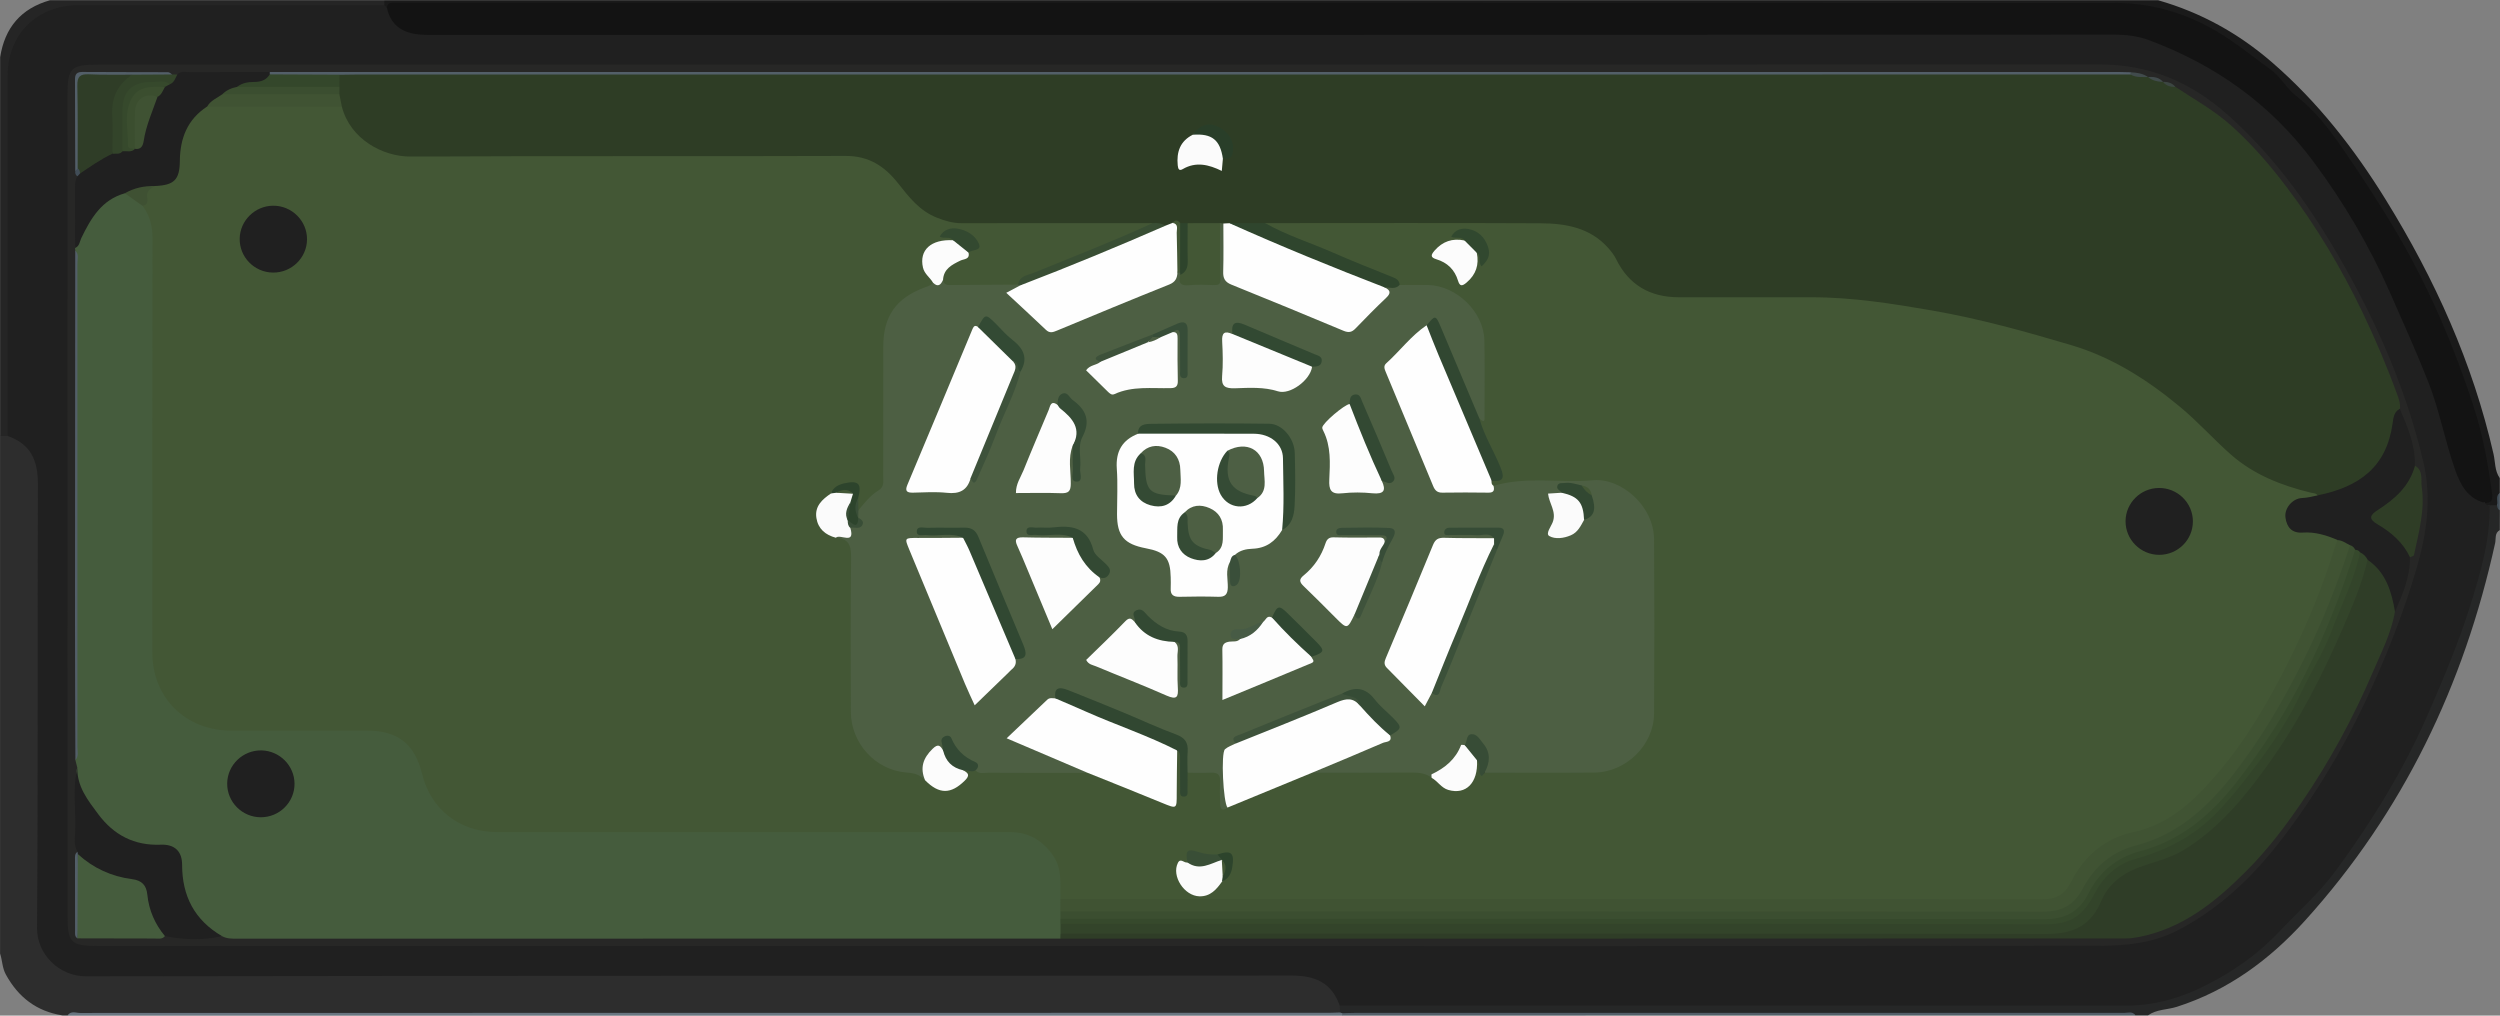 <?xml version="1.0" encoding="utf-8"?>
<!-- Generator: Adobe Illustrator 23.0.0, SVG Export Plug-In . SVG Version: 6.00 Build 0)  -->
<svg version="1.1" id="Слой_1" xmlns="http://www.w3.org/2000/svg" xmlns:xlink="http://www.w3.org/1999/xlink" x="0px" y="0px" width="32px" height="13px"
	 viewBox="0 0 32 13" enable-background="new 0 0 32 13" xml:space="preserve">
<rect x="0" y="0" width="32" height="13" fill="#808080" stroke="none"/>
<g>
	<path fill="#2D2D2D" d="M0.864,12.997c-0.021,0-0.043,0-0.064,0c-0.332-0.051-0.566-0.233-0.725-0.523
		c-0.047-0.086-0.045-0.181-0.074-0.269c0-2.208,0-4.416,0-6.624c0.035-0.029,0.075-0.036,0.119-0.029
		c0.305,0.108,0.411,0.263,0.411,0.616c0.001,1.652,0,3.305,0.001,4.957
		c0,0.253-0.003,0.507,0.001,0.76c0.006,0.351,0.205,0.545,0.559,0.553
		c0.069,0.002,0.138,0.001,0.207,0.001c5.031,0,10.063,0,15.094,0
		c0.074,0,0.149-0.001,0.223,0.001c0.305,0.009,0.468,0.13,0.563,0.419
		c0.004,0.044-0,0.085-0.037,0.116c-0.063,0.01-0.127,0.005-0.191,0.005
		c-5.295,0-10.589,0-15.884,0.001C1.001,12.981,0.93,12.964,0.864,12.997z"/>
	<path fill="#262727" d="M31.997,6.785c-0.068,0.038-0.047,0.11-0.059,0.166
		c-0.399,1.815-1.178,3.443-2.432,4.831c-0.452,0.5-0.985,0.895-1.642,1.105
		c-0.122,0.039-0.259,0.031-0.369,0.109c-0.053,0-0.106,0-0.16,0
		c-0.06-0.032-0.125-0.015-0.188-0.015c-3.313-0.001-6.627-0.001-9.94-0.001
		c-0.022,0.002-0.041-0.005-0.057-0.02c-0-0.03-0-0.06-0.001-0.09
		c0.083-0.07,0.183-0.045,0.276-0.045c2.59-0.001,5.18-0.001,7.77-0.001
		c0.644,0,1.287-0.007,1.931,0.002c0.492,0.007,0.931-0.143,1.342-0.393
		c0.301-0.183,0.554-0.421,0.807-0.665c0.738-0.71,1.259-1.567,1.693-2.475
		c0.381-0.796,0.695-1.621,0.838-2.5c0.017-0.104,0.001-0.212,0.043-0.312
		c0.023-0.036,0.057-0.041,0.096-0.033c0.043,0.012,0.028,0.06,0.053,0.083
		C31.997,6.616,31.997,6.7,31.997,6.785z"/>
	<path fill="#1A1A1A" d="M31.962,6.467c-0.031,0-0.062,0.001-0.093,0.001
		c-0.048,0.021-0.074,0.012-0.064-0.046c0.061-0.157,0.015-0.314-0.012-0.468
		c-0.123-0.702-0.37-1.367-0.666-2.011c-0.404-0.877-0.891-1.709-1.529-2.439
		c-0.397-0.454-0.846-0.861-1.393-1.141c-0.381-0.195-0.79-0.28-1.217-0.28
		c-1.766-0.001-3.533-0.001-5.299-0.001c-5.459,0-10.917-0-16.376,0
		c-0.112,0-0.224-0.007-0.334,0.023C4.951,0.112,4.924,0.108,4.907,0.08
		c-0.011-0.028-0.007-0.054,0.013-0.077c7.568,0,15.135,0,22.703,0c0.547,0.156,1.031,0.424,1.46,0.796
		c0.587,0.508,1.056,1.111,1.46,1.766c0.625,1.012,1.109,2.083,1.374,3.246
		c0.024,0.104,0.014,0.216,0.08,0.309c0,0.063,0,0.127,0,0.19
		C31.956,6.356,32.006,6.422,31.962,6.467z"/>
	<path fill="#252525" d="M4.92,0.003C4.92,0.024,4.919,0.045,4.919,0.066
		c-0.081,0.072-0.182,0.049-0.275,0.049C3.437,0.117,2.229,0.114,1.021,0.117
		c-0.526,0.002-0.866,0.344-0.873,0.865C0.148,1.041,0.149,1.099,0.149,1.157
		c-0,1.384,0.001,2.767-0.001,4.151c-0,0.092,0.023,0.192-0.049,0.273
		C0.066,5.581,0.034,5.581,0.002,5.581c0-1.616,0-3.233,0-4.849c0.059-0.376,0.265-0.624,0.639-0.729
		C2.067,0.003,3.493,0.003,4.92,0.003z"/>
	<path fill="#697681" d="M17.15,12.96c0.01,0.004,0.02,0.007,0.03,0.009
		c0.011,0.005,0.015,0.011,0.012,0.018c-0.003,0.007-0.007,0.01-0.01,0.01
		c-5.439,0-10.878,0-16.317,0c0.043-0.063,0.107-0.031,0.161-0.031
		c5.327-0.002,10.654-0.001,15.981-0.002C17.054,12.964,17.102,12.961,17.15,12.96z"/>
	<path fill="#535F69" d="M17.181,12.997c-0-0.009-0.001-0.018-0.002-0.028
		c0.053-0.001,0.106-0.004,0.159-0.004c3.283-0,6.566-0.001,9.849,0
		c0.05,0,0.108-0.024,0.147,0.031C23.95,12.997,20.566,12.997,17.181,12.997z"/>
	<path fill="#404C56" d="M31.962,6.467c0.015-0.052-0.024-0.115,0.035-0.158c0,0.074,0,0.148,0,0.222
		C31.969,6.519,31.966,6.493,31.962,6.467z"/>
	<path fill="#202020" d="M0.098,5.581c-0-1.54-0-3.08,0-4.62
		c0-0.519,0.377-0.894,0.9-0.894C2.305,0.066,3.612,0.066,4.919,0.066
		c0.011,0.011,0.021,0.021,0.032,0.032c0.044,0.025,0.065,0.069,0.092,0.107
		c0.086,0.121,0.204,0.181,0.351,0.19C5.48,0.401,5.565,0.398,5.65,0.398
		c7.029,0,14.058,0.005,21.087-0.009c0.559-0.001,1.037,0.16,1.512,0.413
		c0.691,0.368,1.187,0.93,1.631,1.553c0.444,0.622,0.729,1.323,1.039,2.012
		c0.176,0.391,0.332,0.79,0.43,1.208c0.077,0.327,0.161,0.648,0.455,0.861
		c0.014,0.025,0.038,0.031,0.064,0.032c0.007,0.449-0.12,0.873-0.252,1.293
		C31.47,8.227,31.28,8.676,31.085,9.125c-0.315,0.727-0.725,1.391-1.192,2.026
		c-0.206,0.28-0.468,0.508-0.705,0.76c-0.299,0.318-0.646,0.557-1.036,0.741
		c-0.294,0.138-0.604,0.22-0.935,0.22c-3.356-0.002-6.712-0.001-10.069-0.001
		c-0.102-0.292-0.314-0.384-0.616-0.384c-5.143,0.005-10.286,0.001-15.429,0.01
		c-0.348,0.001-0.631-0.284-0.629-0.618C0.488,9.983,0.478,8.088,0.485,6.193
		C0.486,5.893,0.392,5.682,0.098,5.581z"/>
	<path fill="#131313" d="M31.805,6.437c-0.225-0.058-0.315-0.239-0.382-0.431
		c-0.129-0.367-0.197-0.752-0.341-1.117c-0.153-0.388-0.324-0.767-0.492-1.148
		c-0.262-0.595-0.59-1.151-0.981-1.676c-0.545-0.732-1.25-1.233-2.1-1.55
		c-0.143-0.053-0.284-0.071-0.434-0.071C19.87,0.447,12.665,0.446,5.46,0.446
		c-0.293,0-0.458-0.113-0.508-0.348c0.006-0.044,0.032-0.064,0.076-0.063
		c0.043,0.001,0.085-0,0.128-0c7.303-0,14.607-0.001,21.91,0.002
		c0.541,0,1.033,0.168,1.485,0.477c0.173,0.118,0.336,0.25,0.506,0.37
		c0.131,0.093,0.213,0.251,0.341,0.35c0.233,0.182,0.411,0.412,0.574,0.648
		c0.257,0.373,0.506,0.751,0.734,1.144c0.399,0.689,0.708,1.413,0.953,2.166
		c0.121,0.371,0.19,0.752,0.241,1.137C31.909,6.401,31.885,6.443,31.805,6.437z"/>
	<path fill="#272726" d="M14.07,12.109c-4.267,0-8.535,0-12.802-0c-0.363,0-0.403-0.039-0.403-0.392
		C0.864,8.216,0.864,4.714,0.864,1.213c0-0.344,0.043-0.386,0.394-0.386
		C9.798,0.827,18.338,0.827,26.878,0.825c0.637-0,1.168,0.228,1.639,0.647
		c0.625,0.556,1.092,1.226,1.497,1.946c0.444,0.789,0.797,1.613,1.005,2.496
		c0.11,0.468,0.042,0.92-0.089,1.368c-0.145,0.495-0.329,0.975-0.539,1.448
		c-0.308,0.693-0.681,1.342-1.136,1.948c-0.377,0.502-0.813,0.936-1.38,1.23
		c-0.318,0.165-0.66,0.197-1.003,0.198C22.604,12.111,18.337,12.109,14.07,12.109z"/>
	<path fill="#2E3D25" d="M27.845,1.112c0.243,0.161,0.498,0.301,0.718,0.499
		c0.265,0.238,0.494,0.504,0.706,0.784c0.376,0.497,0.696,1.031,0.966,1.592
		c0.169,0.351,0.321,0.709,0.454,1.076c0.02,0.055,0.037,0.11,0.03,0.169
		c-0.029,0.118-0.055,0.236-0.087,0.353c-0.121,0.444-0.557,0.788-0.984,0.781
		c-0.552-0.104-1.008-0.367-1.397-0.772c-0.468-0.486-1.005-0.888-1.657-1.097
		c-0.831-0.266-1.678-0.471-2.547-0.584c-0.822-0.107-1.647-0.052-2.471-0.058
		c-0.423-0.003-0.738-0.149-0.941-0.528c-0.111-0.206-0.3-0.326-0.529-0.376
		c-0.124-0.027-0.251-0.049-0.379-0.049c-1.181-0.002-2.363-0.002-3.544,0.001
		c-0.139,0.002-0.279-0.003-0.418-0.002c-0.037,0.003-0.073,0.002-0.11-0
		c-0.018,0-0.036,0-0.054,0c-0.124,0.002-0.248,0.002-0.371-0.001
		c-0.032-0.002-0.065-0.004-0.096-0.012c-0.042-0.012-0.084-0.025-0.127-0.003
		c-0.036,0.014-0.073,0.027-0.112,0.026c-0.059-0.009-0.119-0.011-0.178-0.011
		c-0.75,0.009-1.5-0.005-2.249,0.008c-0.38,0.006-0.685-0.114-0.914-0.417
		c-0.035-0.046-0.076-0.088-0.112-0.134c-0.169-0.212-0.381-0.312-0.662-0.311
		c-1.84,0.007-3.68,0.004-5.519,0.003C4.799,2.047,4.5,1.835,4.34,1.403
		C4.33,1.338,4.304,1.276,4.303,1.209C4.298,1.171,4.301,1.133,4.301,1.095
		c0.004-0.059-0.006-0.123,0.064-0.155c0.857-0.003,1.713-0.001,2.57-0.001
		c6.767-0,13.534-0,20.301-0c0.087,0.012,0.174,0.029,0.26,0.047l-0.001-0.001
		c0.063,0.026,0.133,0.031,0.193,0.064l-0.001-0.001C27.736,1.077,27.794,1.086,27.845,1.112z"/>
	<path fill="#455C3D" d="M0.99,9.829C0.982,9.796,0.973,9.762,0.965,9.729
		c0.02-0.046,0.011-0.094,0.011-0.141c0-2.081,0-4.161-0-6.242
		C0.976,3.299,0.986,3.251,0.963,3.206c-0.001-0.01-0.002-0.021-0.002-0.031
		c0.053-0.194,0.144-0.37,0.281-0.518c0.096-0.103,0.199-0.204,0.358-0.201
		c0.111,0.035,0.198,0.105,0.275,0.19c0.116,0.135,0.123,0.298,0.123,0.464
		C1.999,4.635,1.999,6.161,1.999,7.687c0,0.216-0.002,0.433,0,0.649
		C2.005,8.908,2.399,9.3,2.977,9.303c0.569,0.003,1.138-0.001,1.708,0.001
		c0.415,0.001,0.65,0.181,0.763,0.581c0.133,0.47,0.461,0.717,0.961,0.718
		c2.117,0.001,4.235,0,6.352,0.001c0.08,0,0.16-0.003,0.239,0.004
		c0.328,0.03,0.594,0.296,0.619,0.623c0.006,0.084,0.006,0.169,0.001,0.253
		c-0.001,0.055,0.002,0.109-0.002,0.164c-0.001,0.034,0.001,0.069-0.001,0.103
		c0,0.025-0,0.05-0.001,0.075c0,0.041,0,0.083-0.007,0.124
		c-0.005,0.025-0.019,0.046-0.036,0.064c-3.514,0-7.028,0.001-10.542,0.001
		c-0.064,0-0.128,0.001-0.186-0.031c-0.138-0.003-0.22-0.098-0.299-0.188
		c-0.158-0.181-0.24-0.395-0.253-0.636c-0.013-0.255-0.053-0.293-0.317-0.309
		C1.539,10.824,1.054,10.406,0.987,9.999C0.977,9.942,0.966,9.886,0.99,9.829z"/>
	<path fill="#2F3D27" d="M13.572,12.014c0.001-0.021,0.001-0.041,0.002-0.062
		c0.072-0.062,0.161-0.047,0.244-0.047c1.016-0.001,2.032-0.001,3.048-0.001
		c3.085-0,6.17,0,9.255-0c0.069,0,0.138,0.001,0.207-0.002
		c0.207-0.008,0.376-0.089,0.462-0.283c0.157-0.352,0.435-0.542,0.801-0.641
		c0.464-0.125,0.787-0.454,1.08-0.805c0.65-0.777,1.096-1.668,1.453-2.607
		c0.049-0.128,0.088-0.26,0.152-0.382c0.054-0.057,0.101-0.016,0.134,0.019
		c0.169,0.174,0.285,0.372,0.245,0.627c-0.046,0.273-0.174,0.519-0.281,0.769
		c-0.251,0.588-0.555,1.148-0.917,1.677c-0.211,0.31-0.44,0.609-0.703,0.872
		c-0.389,0.39-0.815,0.74-1.385,0.847c-0.052,0.01-0.105,0.017-0.157,0.017
		C22.666,12.014,18.119,12.014,13.572,12.014z"/>
	<path fill="#202020" d="M1.598,2.474c-0.298,0.084-0.435,0.321-0.557,0.573
		C1.019,3.092,1.019,3.151,0.961,3.174C0.961,2.924,0.961,2.673,0.96,2.422
		c-0-0.058-0.002-0.115,0.033-0.166C0.994,2.233,1.003,2.213,1.018,2.195
		c0.125-0.107,0.258-0.201,0.418-0.25c0.041-0.012,0.084-0.019,0.126-0.031
		c0.047-0.013,0.098-0.011,0.144-0.03c0.013-0.006,0.025-0.012,0.038-0.019
		C1.814,1.817,1.806,1.737,1.827,1.669c0.045-0.145,0.083-0.292,0.159-0.425
		c0.033-0.048,0.065-0.096,0.103-0.14c0.02-0.021,0.043-0.038,0.067-0.055
		C2.193,1.017,2.226,0.979,2.269,0.954c0.042-0.048,0.098-0.031,0.149-0.031
		C2.763,0.921,3.108,0.922,3.453,0.922c0.011,0.013,0.015,0.029,0.014,0.046
		c-0.032,0.089-0.109,0.11-0.19,0.117C3.201,1.092,3.129,1.104,3.06,1.133
		C2.991,1.159,2.922,1.188,2.862,1.232C2.791,1.287,2.714,1.335,2.655,1.405
		C2.431,1.575,2.35,1.807,2.342,2.078c-0.008,0.242-0.1,0.326-0.356,0.344
		C1.852,2.406,1.731,2.486,1.598,2.474z"/>
	<path fill="#202020" d="M30.656,7.831c-0.044-0.26-0.116-0.505-0.351-0.666
		c-0.045-0.006-0.071-0.04-0.104-0.066c-0.021-0.017-0.044-0.031-0.067-0.046
		c-0.028-0.019-0.056-0.039-0.088-0.054c-0.054-0.028-0.111-0.047-0.17-0.062
		c-0.137-0.043-0.276-0.072-0.42-0.08c-0.148-0.008-0.239-0.106-0.242-0.241
		c-0.003-0.139,0.11-0.274,0.248-0.28c0.066-0.003,0.135-0.016,0.202,0.005
		c0.536-0.109,0.882-0.362,0.961-0.919c0.01-0.07,0.015-0.15,0.093-0.19
		c0.098,0.235,0.202,0.468,0.192,0.73c0.037,0.137-0.055,0.226-0.128,0.316
		c-0.085,0.106-0.188,0.197-0.306,0.27c-0.083,0.051-0.08,0.098,0.002,0.151
		c0.123,0.08,0.245,0.165,0.325,0.293c0.027,0.043,0.069,0.082,0.044,0.141
		C30.852,7.384,30.752,7.607,30.656,7.831z"/>
	<path fill="#202020" d="M0.99,9.829c-0.005,0.239,0.135,0.415,0.267,0.592
		c0.198,0.266,0.46,0.405,0.802,0.391c0.178-0.007,0.272,0.086,0.272,0.257
		c-0,0.401,0.16,0.71,0.512,0.914C2.6,12.037,2.356,12.032,2.112,11.982
		c-0.113-0.04-0.146-0.145-0.191-0.238c-0.032-0.066-0.055-0.139-0.06-0.212
		c-0.012-0.166-0.102-0.235-0.262-0.256c-0.175-0.023-0.334-0.098-0.48-0.198
		c-0.052-0.036-0.106-0.07-0.132-0.133c-0.01-0.016-0.008-0.031,0.006-0.044
		c-0.05-0.077-0.035-0.164-0.031-0.246C0.975,10.381,0.924,10.103,0.99,9.829z"/>
	<path fill="#455C3D" d="M0.996,10.932c0.197,0.18,0.43,0.287,0.694,0.321
		c0.125,0.016,0.184,0.077,0.196,0.2c0.02,0.198,0.097,0.375,0.225,0.529
		c-0.036,0.045-0.087,0.031-0.133,0.031c-0.329,0-0.658-0.001-0.988-0.002
		C0.97,11.652,0.961,11.292,0.996,10.932z"/>
	<path fill="#535F69" d="M3.453,0.952C3.452,0.942,3.452,0.932,3.453,0.922
		C11.349,0.922,19.245,0.922,27.142,0.922c0.043,0,0.085,0.002,0.128,0.003
		c0.012,0.006,0.016,0.012,0.012,0.018c-0.004,0.006-0.007,0.01-0.011,0.01
		c-2.192,0-4.385,0.001-6.577,0.001C15.318,0.954,9.944,0.953,4.569,0.954
		c-0.074,0-0.149,0.002-0.223,0.003C4.307,0.989,4.262,1,4.214,1.001
		C4.003,1.006,3.792,1.007,3.581,1C3.534,0.999,3.486,0.992,3.453,0.952z"/>
	<path fill="#2F3D26" d="M30.848,7.133c-0.088-0.188-0.239-0.318-0.413-0.42
		c-0.123-0.072-0.102-0.119,0.002-0.186c0.217-0.139,0.405-0.305,0.475-0.566
		c0.11,0.064,0.073,0.183,0.086,0.272c0.044,0.295-0.039,0.583-0.099,0.871
		C30.897,7.117,30.866,7.124,30.848,7.133z"/>
	<path fill="#535F69" d="M0.963,3.206C1.013,3.254,0.991,3.316,0.991,3.371
		c0.001,2.064,0.001,4.127,0,6.191C0.991,9.618,1.011,9.679,0.965,9.729
		C0.963,9.138,0.96,8.546,0.96,7.955C0.961,6.372,0.962,4.789,0.963,3.206z"/>
	<path fill="#33442A" d="M1.567,1.937C1.533,1.981,1.483,1.963,1.439,1.968
		c-0.076-0.289-0.091-0.576,0.038-0.854c0.043-0.093,0.125-0.155,0.231-0.175
		C1.873,0.945,2.04,0.921,2.204,0.953C2.226,0.953,2.248,0.953,2.269,0.954
		C2.244,1,2.231,1.057,2.173,1.079C2.088,1.076,2.005,1.093,1.921,1.094
		C1.723,1.097,1.619,1.201,1.612,1.395C1.607,1.516,1.611,1.637,1.61,1.758
		C1.61,1.82,1.615,1.885,1.567,1.937z"/>
	<path fill="#535F69" d="M2.204,0.953C2.034,0.954,1.863,0.955,1.693,0.956
		c-0.105,0.045-0.216,0.047-0.328,0.047C1.017,1.003,1.046,0.973,1.041,1.331
		C1.037,1.599,1.059,1.868,1.026,2.136c-0.012,0.027-0.024,0.056-0.063,0.051
		C0.963,1.808,0.961,1.428,0.96,1.049C0.96,0.984,0.953,0.92,1.053,0.921
		c0.366,0.003,0.733,0.001,1.099,0.003C2.169,0.925,2.187,0.943,2.204,0.953z"/>
	<path fill="#535F69" d="M0.996,10.932c-0.002,0.36-0.004,0.72-0.005,1.079
		c-0.038-0.025-0.03-0.064-0.03-0.099C0.96,11.609,0.96,11.305,0.96,11.002
		c0-0.036-0.005-0.074,0.032-0.099C0.994,10.913,0.995,10.923,0.996,10.932z"/>
	<path fill="#414B4C" d="M27.27,0.952c0-0.009,0-0.018-0.001-0.027
		c0.08,0.004,0.158,0.014,0.226,0.061C27.419,0.984,27.34,0.997,27.27,0.952z"/>
	<path fill="#414B4C" d="M27.687,1.049c-0.07-0.004-0.138-0.016-0.193-0.064
		C27.567,0.982,27.636,0.988,27.687,1.049z"/>
	<path fill="#3C4642" d="M27.845,1.112c-0.063,0.002-0.118-0.013-0.159-0.064
		C27.749,1.046,27.804,1.062,27.845,1.112z"/>
	<path fill="#414D57" d="M0.964,2.187c0.01-0.01,0.02-0.021,0.031-0.031
		C1.044,2.159,1.047,2.184,1.024,2.221c-0.011,0.012-0.021,0.023-0.032,0.035
		C0.964,2.241,0.96,2.215,0.964,2.187z"/>
	<path fill="#435735" d="M29.665,6.341c-0.067,0.015-0.132,0.031-0.202,0.034
		c-0.12,0.006-0.226,0.132-0.209,0.25c0.017,0.123,0.08,0.202,0.222,0.192
		c0.156-0.011,0.303,0.034,0.445,0.095c0.026,0.053,0.008,0.104-0.009,0.154
		c-0.341,1.043-0.809,2.021-1.508,2.877c-0.295,0.361-0.643,0.653-1.122,0.766
		c-0.331,0.078-0.574,0.3-0.729,0.598c-0.093,0.178-0.216,0.25-0.416,0.25
		c-4.117-0.003-8.234-0.002-12.35-0.003c-0.074-0-0.15,0.007-0.213-0.047
		c-0.005-0.193,0.026-0.388-0.1-0.564c-0.137-0.191-0.311-0.292-0.548-0.292
		c-2.186,0.001-4.373,0-6.559,0c-0.482-0-0.852-0.287-0.965-0.747
		c-0.093-0.381-0.311-0.552-0.7-0.552C4.12,9.352,3.54,9.352,2.96,9.352
		C2.375,9.352,1.95,8.932,1.95,8.353c-0-1.769-0.001-3.538,0.002-5.307
		c0-0.155-0.035-0.291-0.129-0.413c0.03-0.098-0.008-0.239,0.159-0.252
		c0.248-0.01,0.318-0.079,0.32-0.322c0.003-0.288,0.096-0.531,0.349-0.695
		c0.071-0.043,0.148-0.051,0.229-0.051C3.308,1.314,3.737,1.313,4.165,1.315
		C4.239,1.315,4.315,1.312,4.376,1.366c0.108,0.418,0.527,0.64,0.88,0.638
		c1.857-0.01,3.714-0.001,5.57-0.008c0.299-0.001,0.5,0.135,0.672,0.353
		c0.137,0.174,0.272,0.349,0.491,0.436c0.105,0.042,0.207,0.072,0.323,0.072
		c0.814-0.002,1.628-0.001,2.442-0.001c-0.026,0.109-0.133,0.112-0.208,0.142
		c-0.389,0.154-0.769,0.33-1.161,0.477c-0.138,0.052-0.277,0.105-0.39,0.206
		c-0.265,0.031-0.531,0.013-0.796,0.012c-0.053-0-0.107-0.01-0.141-0.058
		c-0.042-0.123,0.03-0.199,0.115-0.267c0.061-0.049,0.139-0.077,0.193-0.137
		c0.026-0.049,0.136-0.044,0.092-0.137c-0.044-0.093-0.2-0.136-0.333-0.095
		c0.016,0.036,0.108,0.016,0.069,0.092c-0.037,0.026-0.08,0.023-0.121,0.03
		c-0.19,0.034-0.267,0.193-0.176,0.364c0.026,0.049,0.078,0.089,0.059,0.156
		c-0.035,0.06-0.099,0.077-0.156,0.102c-0.305,0.134-0.449,0.369-0.448,0.698
		c0.002,0.505-0.017,1.011,0.007,1.514c0.014,0.299-0.154,0.445-0.366,0.585
		c-0.049-0.036-0.046-0.088-0.047-0.14c-0.013-0.055,0.066-0.134-0.019-0.165
		c-0.103-0.037-0.195,0.009-0.261,0.097c-0.007,0.008-0.014,0.016-0.022,0.023
		c-0.24,0.216-0.206,0.392,0.1,0.505c0.179,0.042,0.192,0.056,0.193,0.247
		c0.002,0.633-0,1.267,0.001,1.9c0.001,0.497,0.227,0.759,0.724,0.839
		c0.071,0.011,0.134,0.031,0.178,0.091c0.052,0.05,0.1,0.105,0.174,0.127
		c0.165,0.048,0.278-0.028,0.319-0.215c0.066-0.031,0.133-0.013,0.2-0.006
		c0.454,0.004,0.907-0.006,1.36,0.007c0.288,0.078,0.555,0.21,0.832,0.316
		c0.306,0.117,0.301,0.121,0.306-0.206c0.002-0.119-0.032-0.243,0.038-0.355
		c0.09,0.013,0.073,0.087,0.078,0.144c0.008,0.107-0,0.215,0.005,0.329
		c0.014-0.072-0.004-0.144,0.049-0.199c0.042-0.027,0.089-0.028,0.137-0.031
		c0.287-0.016,0.315,0.01,0.323,0.294c0.001,0.048-0.021,0.108,0.045,0.135
		c0.27-0.098,0.534-0.208,0.799-0.317C16.614,9.915,16.717,9.858,16.837,9.848
		c0.401-0.012,0.802-0.005,1.203-0.006c0.095-0,0.191-0.003,0.273,0.058
		c0.053,0.025,0.095,0.064,0.141,0.1c0.181,0.14,0.369,0.07,0.41-0.15
		c0.007-0.041,0.006-0.084,0.036-0.118c0.089,0.003,0.07,0.073,0.076,0.125
		c0.016,0.127,0.043-0.059,0.06,0.002c0.377-0.034,0.755-0.031,1.13-0.01
		c0.64,0.036,0.993-0.325,0.966-0.958c-0.028-0.632-0.007-1.265-0.006-1.898
		c0-0.263-0.088-0.484-0.3-0.651c-0.117-0.091-0.246-0.141-0.396-0.144
		c-0.324-0.007-0.648,0.006-0.972-0.001c-0.108-0.002-0.203,0.068-0.312,0.048
		c-0.036-0.011-0.062-0.031-0.063-0.073c0.108-0.069,0.104-0.154,0.05-0.258
		c-0.064-0.125-0.107-0.26-0.178-0.382c-0.032-0.054-0.063-0.11-0.026-0.175
		c0.038-0.039,0.029-0.088,0.029-0.135C18.956,4.965,18.949,4.706,18.958,4.449
		c0.014-0.408-0.338-0.783-0.762-0.758c-0.089,0.005-0.181,0.012-0.268-0.019
		c-0.266-0.189-0.585-0.264-0.877-0.397c-0.245-0.112-0.499-0.203-0.745-0.312
		c-0.049-0.022-0.119-0.027-0.115-0.107c1.176-0,2.352-0.004,3.528,0.002
		c0.321,0.002,0.635,0.055,0.867,0.317c0.039,0.044,0.074,0.089,0.1,0.141
		c0.163,0.333,0.436,0.489,0.804,0.489c0.564,0,1.128,0.001,1.692-0
		c0.526-0.001,1.043,0.082,1.558,0.171c0.601,0.105,1.187,0.268,1.77,0.441
		c0.525,0.156,0.979,0.445,1.398,0.794c0.229,0.19,0.426,0.412,0.648,0.608
		c0.294,0.258,0.647,0.396,1.022,0.487C29.61,6.314,29.645,6.31,29.665,6.341z"/>
	<path fill="#4D5F43" d="M15.712,10.337c-0.073,0.056-0.093,0.013-0.095-0.052
		c-0.003-0.095-0.004-0.19-0-0.285c0.004-0.083-0.031-0.113-0.113-0.11
		c-0.101,0.004-0.202,0.001-0.303,0.001c-0.065-0.072-0.04-0.161-0.04-0.242
		c0-0.109-0.041-0.176-0.145-0.218c-0.432-0.178-0.864-0.354-1.296-0.532
		c-0.075-0.031-0.154-0.064-0.201,0.042c-0.184,0.12-0.319,0.291-0.478,0.438
		c-0.063,0.058-0.032,0.084,0.028,0.11c0.233,0.101,0.47,0.195,0.705,0.292
		c0.055,0.023,0.143,0.017,0.146,0.112c-0.423-0-0.846,0-1.269-0.002
		c-0.056-0-0.118,0.021-0.165-0.031c-0.006-0.026-0.016-0.054-0.038-0.067
		c-0.129-0.08-0.244-0.173-0.302-0.318c-0.068,0.038-0.032,0.101-0.069,0.134
		c-0.163,0.026-0.218,0.087-0.222,0.245c-0.001,0.045,0.024,0.093-0.015,0.134
		c-0.063-0.074-0.142-0.093-0.24-0.1c-0.397-0.032-0.708-0.378-0.709-0.776
		c-0.002-0.647-0.005-1.294,0.003-1.942c0.002-0.153-0.002-0.276-0.195-0.286
		c0.041-0.065,0.171-0.004,0.175-0.121c0.013-0.057,0.136-0.012,0.102-0.111
		c-0.006-0.013-0.01-0.026-0.014-0.04C10.959,6.581,10.961,6.553,10.987,6.532
		c0.078-0.093,0.152-0.191,0.257-0.254c0.077-0.046,0.061-0.116,0.061-0.182
		c0.001-0.553,0-1.107,0.001-1.66c0-0.387,0.161-0.619,0.528-0.756
		c0.04-0.015,0.081-0.026,0.109-0.06c0.039-0.025,0.079-0.044,0.128-0.037
		c0.011,0.076,0.07,0.066,0.122,0.065c0.28-0.001,0.56-0.004,0.839-0.005
		c0.016-0.005,0.028,0,0.037,0.015C13.002,3.73,12.997,3.79,13.086,3.858
		c0.083,0.064,0.159,0.141,0.225,0.222c0.097,0.121,0.204,0.123,0.337,0.067
		c0.404-0.171,0.806-0.347,1.217-0.503c0.087-0.033,0.152-0.092,0.209-0.163
		c0.016-0.003,0.031,0.001,0.044,0.011c0.01,0.013,0.017,0.027,0.023,0.042
		c0.064,0.061,0.329,0.097,0.395,0.053c0.043-0.029,0.036-0.073,0.036-0.114
		c0-0.147-0.001-0.294,0.001-0.44c0.001-0.062-0.005-0.127,0.044-0.178
		c0.014,0.002,0.028,0.004,0.042,0.006c0.063,0.158,0.031,0.324,0.026,0.484
		c-0.004,0.161,0.049,0.256,0.204,0.311c0.4,0.144,0.785,0.322,1.179,0.482
		c0.143,0.058,0.25,0.055,0.351-0.068c0.063-0.077,0.14-0.144,0.213-0.213
		c0.048-0.046,0.082-0.096,0.082-0.165c0.058-0.059,0.13-0.053,0.203-0.044
		c0.122-0,0.244-0.003,0.365,0c0.366,0.011,0.71,0.346,0.718,0.709
		c0.007,0.321,0.001,0.641,0.002,0.962c0,0.048,0.01,0.11-0.064,0.039
		c-0.065-0.022-0.074-0.085-0.097-0.136c-0.145-0.327-0.275-0.659-0.416-0.988
		c-0.027-0.064-0.055-0.141-0.142-0.053c-0.142,0.136-0.277,0.278-0.419,0.413
		c-0.076,0.072-0.09,0.146-0.051,0.242c0.174,0.426,0.361,0.846,0.528,1.275
		c0.044,0.113,0.12,0.171,0.245,0.157c0.177-0.02,0.362,0.048,0.532-0.049
		c0.42-0.127,0.852-0.033,1.275-0.072c0.353-0.032,0.776,0.324,0.779,0.757
		c0.005,0.743,0.005,1.487-0,2.23c-0.003,0.404-0.359,0.752-0.767,0.755
		c-0.467,0.004-0.935,0.001-1.402,0.001c-0.027-0.103,0.049-0.209-0.025-0.315
		c-0.091-0.13-0.12-0.139-0.22-0.016c-0.105,0.174-0.255,0.299-0.432,0.396
		c-0.075-0.056-0.159-0.067-0.251-0.066c-0.426,0.003-0.851,0.001-1.277,0.001
		c0.006-0.083,0.083-0.086,0.135-0.106c0.239-0.095,0.475-0.196,0.712-0.297
		c0.048-0.021,0.099-0.037,0.131-0.083c0.096-0.072,0.09-0.141,0.002-0.218
		c-0.064-0.055-0.128-0.113-0.18-0.179c-0.115-0.149-0.25-0.185-0.416-0.093
		c-0.411,0.16-0.818,0.328-1.225,0.498c-0.065,0.027-0.129,0.052-0.142,0.132
		c-0.1,0.079-0.13,0.182-0.122,0.306C15.701,10.013,15.681,10.176,15.712,10.337z"/>
	<path fill="#FEFEFE" d="M15.071,3.489c-0.003,0.072-0.026,0.121-0.105,0.153
		c-0.48,0.192-0.957,0.39-1.435,0.589c-0.053,0.022-0.094,0.038-0.143-0.009
		c-0.163-0.156-0.33-0.308-0.508-0.474c0.088-0.046,0.137-0.072,0.187-0.099
		c0.067-0.093,0.178-0.111,0.273-0.148c0.453-0.176,0.897-0.375,1.35-0.552
		c0.074-0.029,0.148-0.053,0.227-0.06c0.031-0.012,0.061-0.024,0.092-0.036
		c0.057-0.029,0.089,0.014,0.092,0.051C15.115,3.1,15.161,3.299,15.071,3.489z"/>
	<path fill="#FEFEFE" d="M17.724,3.679c0.075,0.036,0.083,0.073,0.018,0.134
		c-0.134,0.127-0.264,0.259-0.392,0.392c-0.047,0.049-0.088,0.056-0.153,0.029
		c-0.477-0.2-0.956-0.397-1.436-0.591c-0.083-0.034-0.107-0.082-0.104-0.167
		c0.006-0.205,0.002-0.41,0.002-0.615c0.026-0.001,0.053-0.002,0.079-0.004
		c0.585,0.172,1.128,0.452,1.696,0.669C17.534,3.564,17.648,3.59,17.724,3.679z"/>
	<path fill="#2F452D" d="M17.724,3.679c-0.669-0.258-1.332-0.529-1.986-0.822
		c0.151-0.001,0.303-0.002,0.454-0.002c0.275,0.156,0.577,0.25,0.865,0.376
		c0.255,0.112,0.514,0.215,0.773,0.318c0.05,0.02,0.083,0.043,0.085,0.098
		C17.86,3.709,17.789,3.677,17.724,3.679z"/>
	<path fill="#435735" d="M15.617,2.856c0,0.236-0.005,0.472,0.005,0.708
		c0.003,0.079-0.024,0.086-0.086,0.085c-0.106-0.003-0.212-0.009-0.317,0.002
		c-0.112,0.011-0.137-0.034-0.113-0.13c0.074-0.13,0.041-0.273,0.049-0.411
		c0.005-0.086-0.018-0.178,0.046-0.253C15.34,2.855,15.478,2.856,15.617,2.856z"/>
	<path fill="#405333" d="M4.376,1.366c-0.575-0-1.15-0.001-1.725-0.001
		C2.694,1.287,2.777,1.256,2.845,1.207c0.079-0.032,0.161-0.048,0.246-0.048
		c0.358,0,0.717-0,1.075,0c0.064,0,0.127,0,0.178,0.047
		C4.355,1.26,4.365,1.313,4.376,1.366z"/>
	<path fill="#FBFBFB" d="M15.653,2.031c-0.004,0.047-0.008,0.093-0.014,0.157
		c-0.167-0.082-0.331-0.122-0.499-0.024c-0.046,0.027-0.06,0.002-0.065-0.047
		c-0.017-0.172,0.03-0.311,0.194-0.393c0.103-0.086,0.201-0.048,0.286,0.022
		C15.642,1.818,15.721,1.902,15.653,2.031z"/>
	<path fill="#394E34" d="M14.918,2.889c-0.612,0.267-1.228,0.522-1.851,0.761
		c-0.012-0.003-0.024-0.005-0.036-0.008c0.019-0.114,0.125-0.119,0.203-0.151
		c0.508-0.208,1.02-0.405,1.519-0.635C14.812,2.851,14.868,2.857,14.918,2.889z"/>
	<path fill="#34472B" d="M3.453,0.952C3.75,0.953,4.048,0.955,4.345,0.956
		c-0,0.052-0,0.104-0.001,0.156C4.298,1.155,4.241,1.159,4.181,1.159
		C3.853,1.159,3.525,1.16,3.197,1.159C3.139,1.159,3.08,1.159,3.035,1.112
		c0.064-0.051,0.139-0.063,0.218-0.063C3.336,1.049,3.408,1.027,3.453,0.952z"/>
	<path fill="#3B4E30" d="M3.035,1.112C3.472,1.112,3.908,1.112,4.345,1.112
		C4.345,1.144,4.344,1.175,4.344,1.207C3.845,1.207,3.345,1.207,2.845,1.207
		C2.897,1.154,2.963,1.126,3.035,1.112z"/>
	<path fill="#293E29" d="M15.653,2.031c-0.035-0.241-0.141-0.325-0.385-0.306
		c0.087-0.121,0.192-0.171,0.337-0.096c0.139,0.072,0.201,0.198,0.171,0.338
		C15.759,2.045,15.703,2.026,15.653,2.031z"/>
	<path fill="#2E442C" d="M15.202,2.855c-0,0.162-0.003,0.323,0.001,0.485
		c0.002,0.081-0.019,0.143-0.096,0.179c-0-0.01-0.001-0.02-0.001-0.03
		c-0.024-0.211-0.025-0.423,0.001-0.634C15.138,2.855,15.17,2.855,15.202,2.855z"/>
	<path fill="#435735" d="M15.106,2.855c-0,0.211-0,0.423-0.001,0.634
		c-0.011,0-0.023,0-0.034,0c-0.003-0.17-0.004-0.341-0.009-0.511
		c-0.001-0.046,0.027-0.109-0.052-0.125C15.043,2.809,15.075,2.816,15.106,2.855z"/>
	<path fill="#405333" d="M13.573,11.507c4.186-0,8.372-0.001,12.558,0.004
		c0.19,0,0.295-0.056,0.383-0.23c0.163-0.325,0.432-0.552,0.794-0.63
		c0.456-0.099,0.769-0.396,1.053-0.724c0.382-0.441,0.675-0.944,0.934-1.462
		c0.236-0.471,0.438-0.958,0.592-1.464c0.009-0.03,0.022-0.059,0.034-0.088
		c0.061,0.003,0.107,0.041,0.159,0.066c0.016,0.195-0.069,0.368-0.136,0.541
		c-0.174,0.447-0.372,0.884-0.598,1.308c-0.289,0.543-0.634,1.049-1.06,1.495
		c-0.257,0.27-0.579,0.443-0.938,0.543c-0.295,0.082-0.508,0.266-0.647,0.525
		c-0.125,0.234-0.305,0.324-0.567,0.324c-4.106-0.004-8.211-0.003-12.317-0.003
		c-0.084-0-0.172,0.015-0.245-0.046C13.573,11.613,13.573,11.56,13.573,11.507z"/>
	<path fill="#33442A" d="M30.209,7.07c0.043,0.02,0.075,0.052,0.096,0.094
		c-0.069,0.299-0.188,0.581-0.309,0.859c-0.267,0.615-0.569,1.213-0.963,1.76
		c-0.303,0.421-0.628,0.82-1.081,1.097c-0.184,0.112-0.394,0.154-0.59,0.229
		c-0.216,0.083-0.38,0.221-0.466,0.424c-0.134,0.319-0.364,0.422-0.701,0.422
		c-4.207-0.006-8.413-0.004-12.62-0.004c-0-0.042-0-0.085-0-0.127
		c0.084-0.068,0.183-0.043,0.277-0.043c4.052-0.001,8.104-0.001,12.156-0.001
		c0.053,0,0.107-0.006,0.159,0.001C26.461,11.822,26.634,11.69,26.767,11.43
		c0.121-0.236,0.316-0.422,0.593-0.491c0.571-0.141,0.98-0.505,1.326-0.954
		c0.255-0.331,0.497-0.672,0.685-1.045c0.273-0.541,0.551-1.08,0.737-1.66
		C30.131,7.207,30.141,7.125,30.209,7.07z"/>
	<path fill="#3B4E30" d="M13.573,11.666c4.192-0,8.384-0.001,12.576,0.003
		c0.24,0,0.395-0.078,0.51-0.295c0.144-0.272,0.365-0.47,0.681-0.552
		c0.514-0.133,0.888-0.461,1.211-0.866c0.383-0.481,0.688-1.006,0.958-1.554
		c0.227-0.461,0.413-0.937,0.572-1.424c0.031,0.01,0.052,0.03,0.065,0.059
		c0.042,0.058,0.009,0.113-0.009,0.166c-0.345,1.01-0.802,1.962-1.463,2.809
		c-0.219,0.28-0.462,0.537-0.776,0.718c-0.172,0.099-0.359,0.157-0.546,0.217
		c-0.268,0.085-0.463,0.26-0.586,0.503c-0.124,0.243-0.294,0.349-0.579,0.349
		c-4.127-0.007-8.254-0.005-12.381-0.006c-0.078-0-0.16,0.022-0.232-0.03
		C13.573,11.729,13.573,11.698,13.573,11.666z"/>
	<path fill="#36492C" d="M13.573,11.761c4.197-0,8.394-0.002,12.591,0.005
		c0.277,0,0.453-0.099,0.571-0.335c0.138-0.275,0.363-0.457,0.657-0.535
		c0.525-0.139,0.907-0.466,1.23-0.877c0.704-0.895,1.187-1.902,1.523-2.982
		c0.026,0.002,0.05,0.008,0.063,0.033c-0.072,0.352-0.239,0.671-0.363,1.005
		c-0.103,0.277-0.266,0.524-0.39,0.791c-0.154,0.333-0.358,0.642-0.58,0.936
		c-0.156,0.206-0.315,0.408-0.496,0.595c-0.291,0.301-0.644,0.486-1.042,0.596
		c-0.255,0.07-0.426,0.247-0.535,0.459c-0.133,0.259-0.294,0.379-0.603,0.378
		c-4.209-0.009-8.417-0.006-12.626-0.006C13.573,11.803,13.573,11.782,13.573,11.761z"/>
	<path fill="#202020" d="M3.339,10.461c-0.239,0-0.433-0.195-0.431-0.432
		c0.002-0.237,0.2-0.428,0.439-0.424C3.579,9.61,3.768,9.799,3.77,10.03
		C3.772,10.267,3.578,10.461,3.339,10.461z"/>
	<path fill="#3F5133" d="M1.981,2.382C1.924,2.416,1.869,2.448,1.885,2.532
		C1.893,2.578,1.888,2.627,1.822,2.633C1.748,2.58,1.673,2.527,1.598,2.474
		C1.717,2.405,1.845,2.378,1.981,2.382z"/>
	<path fill="#2F3D27" d="M1.024,2.221C1.023,2.195,1.019,2.171,0.994,2.156
		C0.994,1.802,0.997,1.448,0.99,1.094C0.988,0.983,1.023,0.946,1.135,0.951
		C1.321,0.96,1.507,0.955,1.693,0.956c-0.189,0.124-0.269,0.298-0.256,0.523
		c0.009,0.163,0.002,0.326,0.002,0.489C1.291,2.036,1.159,2.131,1.024,2.221z"/>
	<path fill="#3F5233" d="M2.016,1.24c-0.065,0.186-0.147,0.367-0.177,0.565
		C1.83,1.864,1.806,1.918,1.727,1.905C1.641,1.717,1.659,1.521,1.712,1.336
		C1.758,1.174,1.919,1.136,2.016,1.24z"/>
	<path fill="#3B4E2F" d="M2.016,1.24C1.864,1.183,1.733,1.266,1.728,1.431
		C1.722,1.589,1.727,1.747,1.727,1.905c0,0,0,0,0,0
		C1.646,1.939,1.603,1.91,1.601,1.826C1.597,1.673,1.587,1.52,1.604,1.368
		c0.025-0.232,0.254-0.343,0.508-0.256C2.084,1.158,2.069,1.214,2.016,1.24z"/>
	<path fill="#36492C" d="M2.112,1.112C1.948,1.111,1.773,1.09,1.68,1.27
		C1.583,1.459,1.642,1.663,1.638,1.861c-0.001,0.046,0.053,0.041,0.09,0.044
		C1.682,1.956,1.621,1.929,1.567,1.937c-0-0.172-0.001-0.345,0-0.517
		C1.568,1.167,1.688,1.047,1.946,1.05c0.076,0.001,0.158-0.03,0.227,0.029
		C2.152,1.09,2.132,1.101,2.112,1.112z"/>
	<path fill="#FEFEFE" d="M13.921,9.892c-0.334-0.143-0.668-0.285-1.036-0.442
		c0.183-0.174,0.352-0.333,0.519-0.493c0.032-0.031,0.069-0.018,0.105-0.018
		c0.189,0.001,0.341,0.11,0.506,0.176c0.286,0.114,0.57,0.232,0.854,0.35
		c0.075,0.031,0.166,0.05,0.199,0.143c-0.002,0.184-0.006,0.369-0.006,0.553
		c0,0.195,0.003,0.194-0.185,0.117C14.56,10.147,14.24,10.02,13.921,9.892z"/>
	<path fill="#FEFEFE" d="M15.712,10.337c-0.054-0.064-0.087-0.698-0.032-0.747
		c0.038-0.033,0.091-0.05,0.137-0.074c0.025-0.062,0.086-0.073,0.139-0.094
		c0.382-0.152,0.761-0.31,1.141-0.469c0.117-0.049,0.224-0.063,0.314,0.047
		c0.12,0.144,0.283,0.249,0.382,0.413c0.032,0.088-0.052,0.079-0.09,0.095
		c-0.301,0.13-0.603,0.256-0.906,0.382C16.436,10.04,16.074,10.188,15.712,10.337z"/>
	<path fill="#FEFEFE" d="M19.117,6.219c0.014,0.056,0.005,0.088-0.066,0.087
		c-0.196-0.003-0.393-0.003-0.589-0c-0.064,0.001-0.094-0.028-0.117-0.083
		c-0.201-0.486-0.403-0.972-0.606-1.458c-0.017-0.041-0.034-0.08,0.005-0.115
		c0.176-0.158,0.318-0.353,0.517-0.487c0.115,0.111,0.149,0.266,0.205,0.404
		c0.195,0.484,0.418,0.957,0.596,1.448c0.016,0.044,0.042,0.086,0.031,0.136
		C19.089,6.179,19.092,6.203,19.117,6.219z"/>
	<path fill="#202020" d="M3.93,3.062C3.929,3.3,3.732,3.492,3.493,3.489
		C3.254,3.486,3.063,3.289,3.068,3.052C3.073,2.822,3.264,2.635,3.496,2.633
		C3.735,2.632,3.93,2.825,3.93,3.062z"/>
	<path fill="#202020" d="M28.069,6.672c0.001,0.238-0.193,0.431-0.433,0.43
		c-0.238-0.001-0.432-0.197-0.429-0.434c0.003-0.231,0.192-0.419,0.425-0.422
		C27.871,6.243,28.068,6.435,28.069,6.672z"/>
	<path fill="#314731" d="M19.093,6.153c-0.227-0.536-0.454-1.072-0.68-1.609
		c-0.053-0.126-0.102-0.253-0.152-0.38c0.107-0.132,0.116-0.132,0.176,0.01
		c0.167,0.395,0.333,0.79,0.5,1.185c0.061,0.222,0.188,0.417,0.272,0.63
		C19.263,6.122,19.237,6.171,19.093,6.153z"/>
	<path fill="#314731" d="M15.069,9.607c-0.378-0.193-0.781-0.326-1.168-0.498
		C13.771,9.051,13.64,8.996,13.509,8.939c-0.019-0.123,0.031-0.158,0.162-0.106
		c0.236,0.093,0.471,0.189,0.706,0.286c0.225,0.093,0.446,0.197,0.674,0.281
		c0.116,0.042,0.16,0.105,0.151,0.222c-0.007,0.089-0.001,0.179-0.001,0.269
		c-0,0.069,0.001,0.137-0.001,0.206c-0.001,0.039,0.015,0.098-0.045,0.1
		c-0.062,0.002-0.048-0.058-0.049-0.097c-0.002-0.137-0.001-0.274-0.001-0.411
		C15.105,9.656,15.101,9.625,15.069,9.607z"/>
	<path fill="#FBFBFB" d="M10.884,6.756c0.067,0.227-0.132,0.072-0.185,0.127
		c-0.133-0.035-0.227-0.113-0.249-0.252c-0.024-0.151,0.074-0.239,0.187-0.315
		c0.017-0.022,0.043-0.03,0.068-0.038c0.07-0.014,0.139-0.017,0.206,0.012
		c0.051,0.04,0.03,0.087,0.014,0.133c-0.031,0.062-0.069,0.122-0.052,0.197
		c0.004,0.013,0.007,0.026,0.01,0.039C10.889,6.691,10.893,6.723,10.884,6.756z"/>
	<path fill="#FBFBFB" d="M15.642,11.284c-0.071,0.101-0.149,0.192-0.289,0.189
		c-0.195-0.005-0.36-0.26-0.276-0.428c0.034-0.069,0.082,0.007,0.122-0.006
		c0.152,0.034,0.294-0.025,0.44-0.049c0.015,0.007,0.026,0.018,0.034,0.034
		c0.021,0.065,0.021,0.131,0.006,0.197C15.671,11.244,15.665,11.268,15.642,11.284z"/>
	<path fill="#FCFCFC" d="M18.325,9.956c-0-0.016-0.006-0.042,0-0.045
		c0.171-0.081,0.308-0.193,0.377-0.375c0.002-0.005,0.03,0,0.045,0.001
		c0.077,0.046,0.158,0.089,0.159,0.196c0.014,0.287-0.14,0.444-0.368,0.378
		C18.448,10.085,18.403,9.999,18.325,9.956z"/>
	<path fill="#FCFCFC" d="M18.903,3.236c0.031,0.152-0.009,0.277-0.13,0.38
		c-0.058,0.05-0.088,0.05-0.11-0.022c-0.043-0.142-0.136-0.233-0.279-0.276
		c-0.075-0.023-0.071-0.053-0.022-0.11c0.105-0.12,0.23-0.161,0.383-0.13
		C18.842,3.087,18.896,3.139,18.903,3.236z"/>
	<path fill="#FCFCFC" d="M12.071,3.582c-0.028,0.062-0.063,0.1-0.128,0.037
		c-0.038-0.067-0.11-0.111-0.129-0.194c-0.051-0.224,0.102-0.365,0.385-0.35
		c0.108,0.001,0.151,0.081,0.198,0.158c0.021,0.09-0.061,0.081-0.105,0.103
		C12.184,3.389,12.079,3.441,12.071,3.582z"/>
	<path fill="#FCFCFC" d="M11.841,9.987c-0.068-0.158-0.026-0.284,0.097-0.403
		c0.071-0.069,0.099-0.04,0.134,0.022c0.075,0.094,0.161,0.179,0.256,0.253
		c0.066,0.035,0.092,0.064,0.021,0.133C12.172,10.167,12.022,10.17,11.841,9.987z"/>
	<path fill="#334934" d="M12.328,9.859c-0.14-0.03-0.224-0.115-0.256-0.253
		c-0.006-0.035-0.011-0.071-0.019-0.106c-0.009-0.037,0.009-0.061,0.04-0.075
		c0.032-0.015,0.071-0.008,0.083,0.021c0.061,0.147,0.163,0.247,0.311,0.31
		c0.042,0.018,0.044,0.068,0.001,0.103C12.434,9.895,12.381,9.847,12.328,9.859z"/>
	<path fill="#31482F" d="M18.903,3.236c-0.052-0.053-0.105-0.105-0.157-0.158
		c-0.041-0.059-0.11-0.018-0.17-0.048c0.048-0.092,0.133-0.114,0.218-0.099
		c0.127,0.023,0.21,0.103,0.253,0.23c0.037,0.109-0.007,0.177-0.082,0.248
		C18.911,3.356,18.97,3.274,18.903,3.236z"/>
	<path fill="#374C36" d="M18.907,9.733c-0.053-0.065-0.106-0.131-0.159-0.196
		c0.035-0.043,0.016-0.131,0.083-0.139c0.075-0.008,0.111,0.069,0.153,0.118
		c0.1,0.118,0.089,0.246,0.018,0.374c-0.019,0.03-0.043,0.074-0.062,0.003
		C18.925,9.842,18.958,9.779,18.907,9.733z"/>
	<path fill="#334930" d="M12.397,3.233c-0.066-0.053-0.132-0.105-0.198-0.158
		c-0.043-0.056-0.112-0.014-0.171-0.046c0.05-0.093,0.142-0.116,0.225-0.103
		c0.118,0.018,0.231,0.085,0.277,0.194C12.571,3.218,12.439,3.189,12.397,3.233z"/>
	<path fill="#2D442C" d="M10.886,6.426c0.011-0.035,0.022-0.07,0.032-0.105
		c-0.07-0.049-0.145-0.028-0.219-0.013c-0.021,0.003-0.042,0.006-0.063,0.008
		c0.029-0.078,0.095-0.112,0.168-0.129c0.187-0.042,0.229,0.004,0.181,0.186
		c-0.027,0.085-0.027,0.169,0,0.254l0-0c0.023,0.04,0.034,0.08-0.018,0.104
		c-0.07,0.032-0.085-0.034-0.117-0.069l0.002,0.003C10.82,6.578,10.87,6.504,10.886,6.426z"/>
	<path fill="#394E36" d="M15.64,11.006c-0.144,0.046-0.284,0.146-0.441,0.033
		c-0.029-0.153-0.002-0.181,0.141-0.133c0.081,0.027,0.161,0.035,0.244,0.031
		C15.606,10.958,15.675,10.941,15.64,11.006z"/>
	<path fill="#2D442C" d="M15.64,11.006c-0.019-0.023-0.037-0.046-0.056-0.069
		c0.177-0.059,0.22-0.023,0.189,0.164c-0.013,0.081-0.049,0.15-0.132,0.183
		c0.003-0.021,0.006-0.042,0.009-0.062c0.014-0.073,0.035-0.147-0.012-0.217L15.64,11.006z"/>
	<path fill="#394E37" d="M10.986,6.627c-0.049-0.084-0.049-0.169-0-0.254
		c0,0.053,0,0.106,0.001,0.159C10.987,6.564,10.987,6.595,10.986,6.627z"/>
	<path fill="#FEFEFE" d="M16.411,6.784C16.325,6.929,16.208,7.018,16.029,7.024
		c-0.076,0.003-0.159,0.019-0.221,0.078c-0.001,0.045-0.018,0.08-0.065,0.093
		c-0.06,0.104-0.025,0.216-0.027,0.324c-0.002,0.087-0.032,0.123-0.122,0.12
		c-0.164-0.005-0.329-0.004-0.494-0c-0.081,0.002-0.12-0.026-0.115-0.108
		c0.002-0.047,0.001-0.095,0-0.142c-0.005-0.246-0.072-0.325-0.318-0.371
		c-0.278-0.053-0.369-0.16-0.369-0.436c-0-0.195,0.011-0.391-0.003-0.585
		c-0.015-0.219,0.069-0.365,0.272-0.445c0.059-0.059,0.137-0.051,0.21-0.052
		c0.398-0.002,0.796-0.004,1.194,0c0.352,0.003,0.493,0.145,0.494,0.489
		c0.001,0.195,0,0.39-0,0.585C16.465,6.649,16.46,6.722,16.411,6.784z"/>
	<path fill="#FEFEFE" d="M12.997,8.434c0.016,0.058-0.005,0.102-0.051,0.138
		c-0.013,0.01-0.022,0.023-0.034,0.034c-0.141,0.136-0.282,0.273-0.436,0.422
		c-0.042-0.092-0.086-0.184-0.125-0.277c-0.237-0.57-0.473-1.14-0.71-1.71
		c-0.065-0.158-0.066-0.156,0.112-0.155c0.191,0.001,0.383-0.002,0.574-0.003
		c0.082,0.028,0.103,0.104,0.13,0.17c0.169,0.416,0.342,0.83,0.517,1.243
		C12.992,8.34,13.009,8.384,12.997,8.434z"/>
	<path fill="#FEFEFE" d="M18.327,8.87c-0.026,0.05-0.053,0.1-0.09,0.171
		c-0.167-0.17-0.325-0.331-0.485-0.492c-0.041-0.042-0.033-0.08-0.012-0.129
		c0.203-0.481,0.405-0.963,0.603-1.446c0.03-0.072,0.068-0.092,0.143-0.09
		c0.213,0.006,0.426,0.004,0.638,0.005c0.032,0.024,0.032,0.054,0.019,0.088
		c-0.235,0.591-0.482,1.177-0.731,1.763C18.392,8.788,18.377,8.841,18.327,8.87z"/>
	<path fill="#FEFEFE" d="M12.424,6.121c-0.043,0.157-0.145,0.205-0.305,0.187
		c-0.142-0.015-0.287-0.006-0.43-0.002c-0.079,0.002-0.109-0.018-0.075-0.099
		c0.279-0.665,0.558-1.331,0.835-1.998c0.017-0.04,0.036-0.047,0.07-0.024
		c0.192,0.114,0.321,0.295,0.48,0.445c0.041,0.059,0.03,0.122,0.006,0.181
		c-0.164,0.405-0.338,0.806-0.505,1.21C12.484,6.061,12.464,6.1,12.424,6.121z"/>
	<path fill="#FDFDFD" d="M14.075,7.391c0.013,0.032,0.012,0.058-0.015,0.085
		c-0.192,0.187-0.383,0.375-0.59,0.578c-0.109-0.261-0.213-0.512-0.318-0.762
		c-0.043-0.102-0.084-0.204-0.13-0.304c-0.037-0.08-0.022-0.112,0.074-0.11
		c0.212,0.006,0.424,0.004,0.636,0.006C13.836,7.059,13.954,7.226,14.075,7.391z"/>
	<path fill="#FDFDFD" d="M17.34,7.861c-0.095,0.197-0.095,0.196-0.249,0.042
		c-0.134-0.134-0.268-0.27-0.405-0.401c-0.053-0.051-0.062-0.086,0.001-0.137
		c0.134-0.109,0.226-0.247,0.28-0.412c0.016-0.048,0.042-0.077,0.102-0.075
		c0.196,0.005,0.392,0.004,0.588,0.002c0.047-0,0.068,0.017,0.067,0.063
		c0.022,0.067-0.027,0.116-0.045,0.173c-0.077,0.198-0.153,0.397-0.234,0.593
		C17.42,7.766,17.4,7.828,17.34,7.861z"/>
	<path fill="#FDFDFD" d="M16.168,7.961c0.035-0.024,0.048-0.093,0.113-0.056
		c0.212,0.124,0.381,0.291,0.505,0.502c0.007,0.026,0.052,0.058,0.004,0.079
		c-0.374,0.157-0.749,0.311-1.143,0.474c0-0.235,0.003-0.44-0.001-0.646
		c-0.001-0.07,0.031-0.092,0.092-0.101c0.046-0.006,0.097,0.008,0.135-0.033
		C15.962,8.094,16.068,8.031,16.168,7.961z"/>
	<path fill="#FDFDFD" d="M15.033,8.216c0.069,0.052,0.035,0.126,0.038,0.19
		c0.005,0.131-0.004,0.263,0.005,0.394c0.008,0.121-0.01,0.162-0.143,0.104
		c-0.298-0.132-0.603-0.249-0.904-0.375c-0.042-0.018-0.095-0.021-0.126-0.082
		c0.166-0.162,0.337-0.325,0.501-0.495c0.058-0.061,0.086-0.028,0.124,0.013
		c0.059,0,0.096,0.041,0.13,0.078C14.76,8.151,14.915,8.144,15.033,8.216z"/>
	<path fill="#FDFDFD" d="M16.795,4.694c-0.025,0.175-0.285,0.363-0.436,0.315
		c-0.181-0.058-0.368-0.045-0.553-0.039c-0.119,0.003-0.175-0.021-0.163-0.155
		c0.013-0.146,0.009-0.295,0.001-0.442c-0.007-0.113,0.029-0.143,0.132-0.097
		c0.038-0.015,0.074-0.001,0.108,0.013c0.261,0.104,0.526,0.2,0.782,0.318
		C16.714,4.629,16.768,4.643,16.795,4.694z"/>
	<path fill="#FDFDFD" d="M15.01,4.251c0.061-0.003,0.063,0.037,0.063,0.083
		c-0.001,0.179-0.002,0.359,0.003,0.538c0.002,0.067-0.021,0.095-0.09,0.096
		c-0.243,0.006-0.49-0.03-0.722,0.077c-0.035,0.016-0.06-0.009-0.083-0.031
		c-0.093-0.092-0.187-0.183-0.279-0.274c0.05-0.072,0.133-0.063,0.184-0.109
		c0.047-0.09,0.145-0.094,0.223-0.13c0.119-0.055,0.246-0.091,0.366-0.143
		c0.056-0.02,0.115-0.035,0.164-0.071C14.892,4.26,14.944,4.22,15.01,4.251z"/>
	<path fill="#FDFDFD" d="M13.731,5.705c-0.063,0.158-0.024,0.322-0.025,0.483
		c-0,0.098-0.026,0.128-0.125,0.125c-0.191-0.007-0.382-0.002-0.577-0.002
		c-0.002-0.116,0.06-0.2,0.097-0.291c0.104-0.259,0.214-0.515,0.322-0.772
		c0.02-0.048,0.024-0.128,0.112-0.068C13.817,5.291,13.878,5.455,13.731,5.705z"/>
	<path fill="#FDFDFD" d="M17.686,6.153c0.06,0.126,0.028,0.175-0.119,0.161
		c-0.126-0.013-0.256-0.014-0.382,0c-0.151,0.018-0.177-0.045-0.17-0.177
		c0.01-0.21,0.023-0.423-0.076-0.621c-0.007-0.014-0.015-0.03-0.014-0.044
		c0.005-0.057,0.281-0.292,0.351-0.301c0.065,0.039,0.084,0.109,0.108,0.171
		C17.488,5.611,17.636,5.864,17.686,6.153z"/>
	<path fill="#324932" d="M16.411,6.784c0.03-0.306,0.014-0.612,0.011-0.918
		c-0.002-0.186-0.164-0.313-0.371-0.314c-0.495-0.002-0.989-0.001-1.484-0.001
		c-0.005-0.122,0.098-0.125,0.169-0.126c0.504-0.006,1.008-0.008,1.512-0.001
		c0.165,0.002,0.32,0.188,0.325,0.373c0.006,0.226,0.01,0.453-0.002,0.679
		C16.564,6.596,16.538,6.72,16.411,6.784z"/>
	<path fill="#314832" d="M12.997,8.434c-0.196-0.461-0.391-0.923-0.587-1.383
		c-0.024-0.057-0.055-0.112-0.083-0.168c-0.151-0.072-0.311-0.014-0.466-0.034
		c-0.047-0.006-0.129,0.027-0.126-0.049c0.003-0.072,0.084-0.043,0.132-0.044
		c0.159-0.004,0.318,0.001,0.478-0.002c0.091-0.002,0.144,0.033,0.179,0.12
		c0.189,0.462,0.384,0.921,0.576,1.383C13.139,8.354,13.159,8.447,12.997,8.434z"/>
	<path fill="#FBFBFB" d="M20.276,6.655c-0.043,0.077-0.08,0.159-0.17,0.197
		c-0.091,0.039-0.199,0.052-0.274,0.01c-0.053-0.029,0.021-0.121,0.043-0.179
		c0.051-0.135-0.048-0.24-0.06-0.365c0.061-0.004,0.119-0.008,0.176-0.011
		c0.118-0.058,0.19,0.02,0.253,0.095C20.306,6.475,20.352,6.56,20.276,6.655z"/>
	<path fill="#324932" d="M16.795,4.694c-0.34-0.14-0.679-0.279-1.019-0.419
		c-0.019-0.131,0.024-0.176,0.156-0.119c0.296,0.128,0.595,0.25,0.892,0.377
		c0.04,0.017,0.102,0.026,0.094,0.09C16.91,4.694,16.849,4.691,16.795,4.694z"/>
	<path fill="#334933" d="M17.686,6.153c-0.151-0.321-0.284-0.651-0.411-0.982
		c0.004-0.053,0-0.114,0.071-0.122c0.064-0.008,0.073,0.054,0.091,0.094
		c0.128,0.294,0.254,0.589,0.377,0.886c0.016,0.04,0.059,0.089,0.019,0.132
		C17.788,6.21,17.735,6.167,17.686,6.153z"/>
	<path fill="#334933" d="M14.075,7.391c-0.183-0.124-0.286-0.301-0.344-0.508
		c-0.15-0.075-0.311-0.015-0.465-0.036c-0.047-0.006-0.129,0.027-0.127-0.049
		c0.002-0.073,0.083-0.041,0.131-0.044c0.069-0.005,0.139,0.006,0.207-0.003
		c0.244-0.03,0.443,0.001,0.517,0.286c0.019,0.072,0.108,0.126,0.166,0.187
		c0.034,0.036,0.066,0.07,0.036,0.124C14.168,7.399,14.126,7.409,14.075,7.391z"/>
	<path fill="#334933" d="M15.033,8.216c-0.209-0.004-0.385-0.073-0.506-0.251
		c0.015-0.05-0.063-0.116,0.021-0.154c0.072-0.033,0.105,0.032,0.144,0.071
		c0.112,0.111,0.238,0.194,0.401,0.202c0.083,0.004,0.109,0.05,0.108,0.124
		c-0.001,0.169,0,0.338-0.001,0.507c-0,0.035,0.007,0.086-0.044,0.087
		c-0.064,0.001-0.05-0.057-0.05-0.096c-0.002-0.127,0-0.253-0.002-0.38
		C15.104,8.277,15.119,8.213,15.033,8.216z"/>
	<path fill="#3C513A" d="M18.327,8.87c0.106-0.262,0.21-0.526,0.32-0.786
		c0.158-0.373,0.295-0.756,0.477-1.119c0.032,0.015,0.012,0.055,0.037,0.073
		c-0.152,0.376-0.304,0.751-0.456,1.127c-0.085,0.21-0.167,0.421-0.258,0.628
		C18.429,8.833,18.432,8.948,18.327,8.87z"/>
	<path fill="#354B35" d="M13.731,5.705c0.119-0.215-0.002-0.351-0.159-0.476
		c-0.016-0.012-0.025-0.033-0.037-0.049c0.004-0.059,0.008-0.127,0.073-0.145
		c0.06-0.016,0.081,0.056,0.122,0.085c0.171,0.123,0.233,0.267,0.126,0.471
		c-0.066,0.125-0.014,0.271-0.03,0.406c-0.007,0.06,0.045,0.171-0.049,0.168
		c-0.083-0.002-0.037-0.113-0.043-0.175C13.727,5.896,13.732,5.8,13.731,5.705z"/>
	<path fill="#334A34" d="M12.969,4.629c-0.15-0.147-0.3-0.295-0.45-0.442
		c0.094-0.175,0.094-0.175,0.232-0.039c0.067,0.067,0.128,0.141,0.203,0.198
		c0.145,0.112,0.213,0.237,0.108,0.411C12.973,4.755,13.043,4.641,12.969,4.629z"/>
	<path fill="#354B35" d="M17.793,9.413c-0.142-0.114-0.266-0.247-0.387-0.383
		c-0.047-0.06-0.093-0.121-0.185-0.107c-0.028,0.004-0.048-0.013-0.04-0.046
		c0.16-0.092,0.295-0.08,0.415,0.075c0.067,0.087,0.156,0.158,0.234,0.236
		C17.95,9.31,17.947,9.326,17.793,9.413z"/>
	<path fill="#3E523B" d="M17.181,8.877c0.074,0.052,0.21,0.015,0.225,0.154
		c-0.083-0.101-0.17-0.094-0.288-0.044c-0.43,0.184-0.866,0.355-1.3,0.53
		c-0.079-0.084,0.014-0.098,0.055-0.115c0.352-0.145,0.705-0.286,1.058-0.428
		C17.014,8.941,17.098,8.909,17.181,8.877z"/>
	<path fill="#3E523B" d="M12.969,4.629c0.087,0.002,0.04,0.101,0.093,0.128
		c-0.072,0.286-0.217,0.543-0.319,0.818c-0.067,0.182-0.149,0.358-0.227,0.536
		c-0.023,0.053-0.05,0.113-0.093,0.01c0.181-0.44,0.361-0.88,0.543-1.319
		C12.991,4.743,13.022,4.687,12.969,4.629z"/>
	<path fill="#304731" d="M16.787,8.407c-0.178-0.158-0.347-0.324-0.505-0.502
		c0.067-0.157,0.089-0.163,0.199-0.055c0.121,0.118,0.24,0.237,0.359,0.356
		C16.964,8.331,16.959,8.347,16.787,8.407z"/>
	<path fill="#374D38" d="M15.01,4.251c-0.051,0.022-0.102,0.044-0.153,0.065
		c-0.031,0.015-0.063,0.017-0.097,0.008c-0.015-0.012-0.017-0.027-0.006-0.042
		c0.106-0.047,0.212-0.095,0.318-0.14c0.085-0.036,0.131-0.014,0.13,0.085
		c-0.002,0.173,0,0.347-0.001,0.52c-0,0.039,0.012,0.098-0.051,0.094
		c-0.059-0.004-0.043-0.063-0.044-0.102c-0.002-0.142,0-0.284-0.002-0.425
		C15.104,4.251,15.098,4.186,15.01,4.251z"/>
	<path fill="#324832" d="M20.276,6.655c-0.009-0.222-0.073-0.3-0.286-0.348
		c-0.017-0.03-0.07-0.04-0.056-0.087c0.014-0.047,0.059-0.033,0.094-0.038
		c0.076-0.01,0.146,0.015,0.218,0.032c0.052,0.033,0.094,0.075,0.128,0.126
		C20.436,6.522,20.408,6.612,20.276,6.655z"/>
	<path fill="#384D38" d="M17.657,7.094c-0.003-0.061,0.045-0.1,0.066-0.15
		c0.064-0.088-0.001-0.094-0.064-0.094c-0.159-0.002-0.318-0-0.477-0.001
		c-0.029-0-0.072,0.01-0.078-0.032c-0.007-0.049,0.036-0.061,0.073-0.061
		c0.201-0.002,0.403-0.008,0.604,0.002c0.105,0.005,0.073,0.085,0.043,0.14
		c-0.054,0.096-0.105,0.193-0.132,0.3C17.616,7.184,17.65,7.135,17.657,7.094z"/>
	<path fill="#364C36" d="M19.161,7.038c-0.029-0.016-0.032-0.045-0.037-0.073
		c-0-0.025-0-0.05-0-0.074c-0.06-0.08-0.146-0.035-0.22-0.04
		C18.788,6.843,18.671,6.85,18.555,6.848c-0.028-0-0.072,0.012-0.069-0.037
		c0.002-0.033,0.029-0.056,0.065-0.056c0.212-0.001,0.423-0.002,0.635-0.001
		c0.07,0.001,0.075,0.044,0.053,0.098C19.213,6.914,19.187,6.976,19.161,7.038z"/>
	<path fill="#3F533C" d="M17.657,7.094c0.006,0.036-0.004,0.078,0.035,0.103
		c-0.06,0.241-0.18,0.459-0.273,0.687c-0.024,0.058-0.067,0.037-0.079-0.023
		C17.446,7.605,17.551,7.35,17.657,7.094z"/>
	<path fill="#3D513A" d="M14.754,4.281c0,0.011,0,0.022,0,0.033
		c0.02,0.06-0.053,0.034-0.062,0.067c-0.202,0.083-0.404,0.167-0.607,0.25
		c-0.102-0.036-0.054-0.069,0.005-0.093C14.311,4.451,14.533,4.366,14.754,4.281z"/>
	<path fill="#3A4F3A" d="M15.743,7.195c0.012-0.038,0.016-0.081,0.065-0.093
		c0.072,0.069,0.091,0.315,0.027,0.379c-0.013,0.013-0.036,0.024-0.052,0.023
		c-0.031-0.003-0.038-0.032-0.038-0.059C15.744,7.361,15.744,7.278,15.743,7.195z"/>
	<path fill="#475B45" d="M16.168,7.961c-0.071,0.11-0.164,0.19-0.296,0.219
		c-0.044-0.011-0.12,0.027-0.12-0.058c0-0.059,0.055-0.073,0.105-0.068
		C15.975,8.065,16.06,7.977,16.168,7.961z"/>
	<path fill="#394E37" d="M10.851,6.661c0.056,0.031,0.13,0.129,0.135-0.035
		c0.038,0.021,0.077,0.05,0.052,0.095c-0.034,0.061-0.103,0.021-0.155,0.035
		C10.853,6.731,10.851,6.696,10.851,6.661z"/>
	<path fill="#435735" d="M20.374,6.341c-0.055-0.03-0.097-0.073-0.128-0.126
		C20.322,6.224,20.365,6.266,20.374,6.341z"/>
	<path fill="#394E37" d="M10.886,6.426c-0.011,0.079-0.022,0.159-0.033,0.238
		C10.804,6.576,10.842,6.501,10.886,6.426z"/>
	<path fill="#435735" d="M10.699,6.307c0.076-0.039,0.151-0.061,0.219,0.013
		C10.846,6.316,10.773,6.312,10.699,6.307z"/>
	<path fill="#435735" d="M15.639,11.005c0.072,0.069,0.052,0.142,0.012,0.217
		C15.647,11.149,15.643,11.077,15.639,11.005z"/>
	<path fill="#4D5F44" d="M15.71,5.77c0.248-0.132,0.466-0.014,0.47,0.261
		c0.002,0.118,0.044,0.253-0.084,0.343C15.798,6.387,15.626,6.187,15.679,5.892
		C15.687,5.851,15.709,5.813,15.71,5.77z"/>
	<path fill="#4D5F44" d="M14.601,5.803c0.088-0.098,0.199-0.116,0.316-0.072
		c0.127,0.047,0.189,0.151,0.191,0.282c0.002,0.112,0.029,0.232-0.056,0.331
		c-0.222,0.088-0.406-0.015-0.435-0.245C14.605,6.001,14.62,5.901,14.601,5.803z"/>
	<path fill="#4D5F43" d="M15.163,6.559c0.092-0.099,0.206-0.105,0.32-0.055
		c0.117,0.051,0.176,0.148,0.17,0.278c-0.005,0.107,0.024,0.226-0.093,0.298
		C15.245,7.069,15.139,6.931,15.163,6.559z"/>
	<path fill="#344A34" d="M14.601,5.803c0.086,0.021,0.055,0.092,0.056,0.143
		c0.007,0.344,0.049,0.388,0.395,0.397c-0.074,0.129-0.188,0.162-0.325,0.125
		c-0.139-0.039-0.212-0.137-0.211-0.28C14.517,6.056,14.48,5.912,14.601,5.803z"/>
	<path fill="#354B35" d="M15.71,5.77c0.038,0.027,0.027,0.059,0.019,0.098
		c-0.057,0.291,0.037,0.426,0.329,0.479c0.014,0.002,0.025,0.018,0.037,0.027
		c-0.138,0.161-0.368,0.14-0.47-0.042C15.537,6.173,15.577,5.909,15.71,5.77z"/>
	<path fill="#354B35" d="M15.163,6.559c0.049,0.032,0.037,0.083,0.038,0.129
		c0.008,0.232,0.067,0.302,0.295,0.353c0.023,0.005,0.042,0.026,0.064,0.04
		c-0.087,0.111-0.207,0.106-0.316,0.064c-0.113-0.044-0.182-0.138-0.176-0.272
		C15.073,6.76,15.048,6.639,15.163,6.559z"/>
	<path fill="#4D5F43" d="M14.692,4.381c0.021-0.022,0.042-0.044,0.062-0.067
		c0.034,0.001,0.068,0.001,0.102,0.002C14.805,4.347,14.753,4.374,14.692,4.381z"/>
</g>
</svg>

